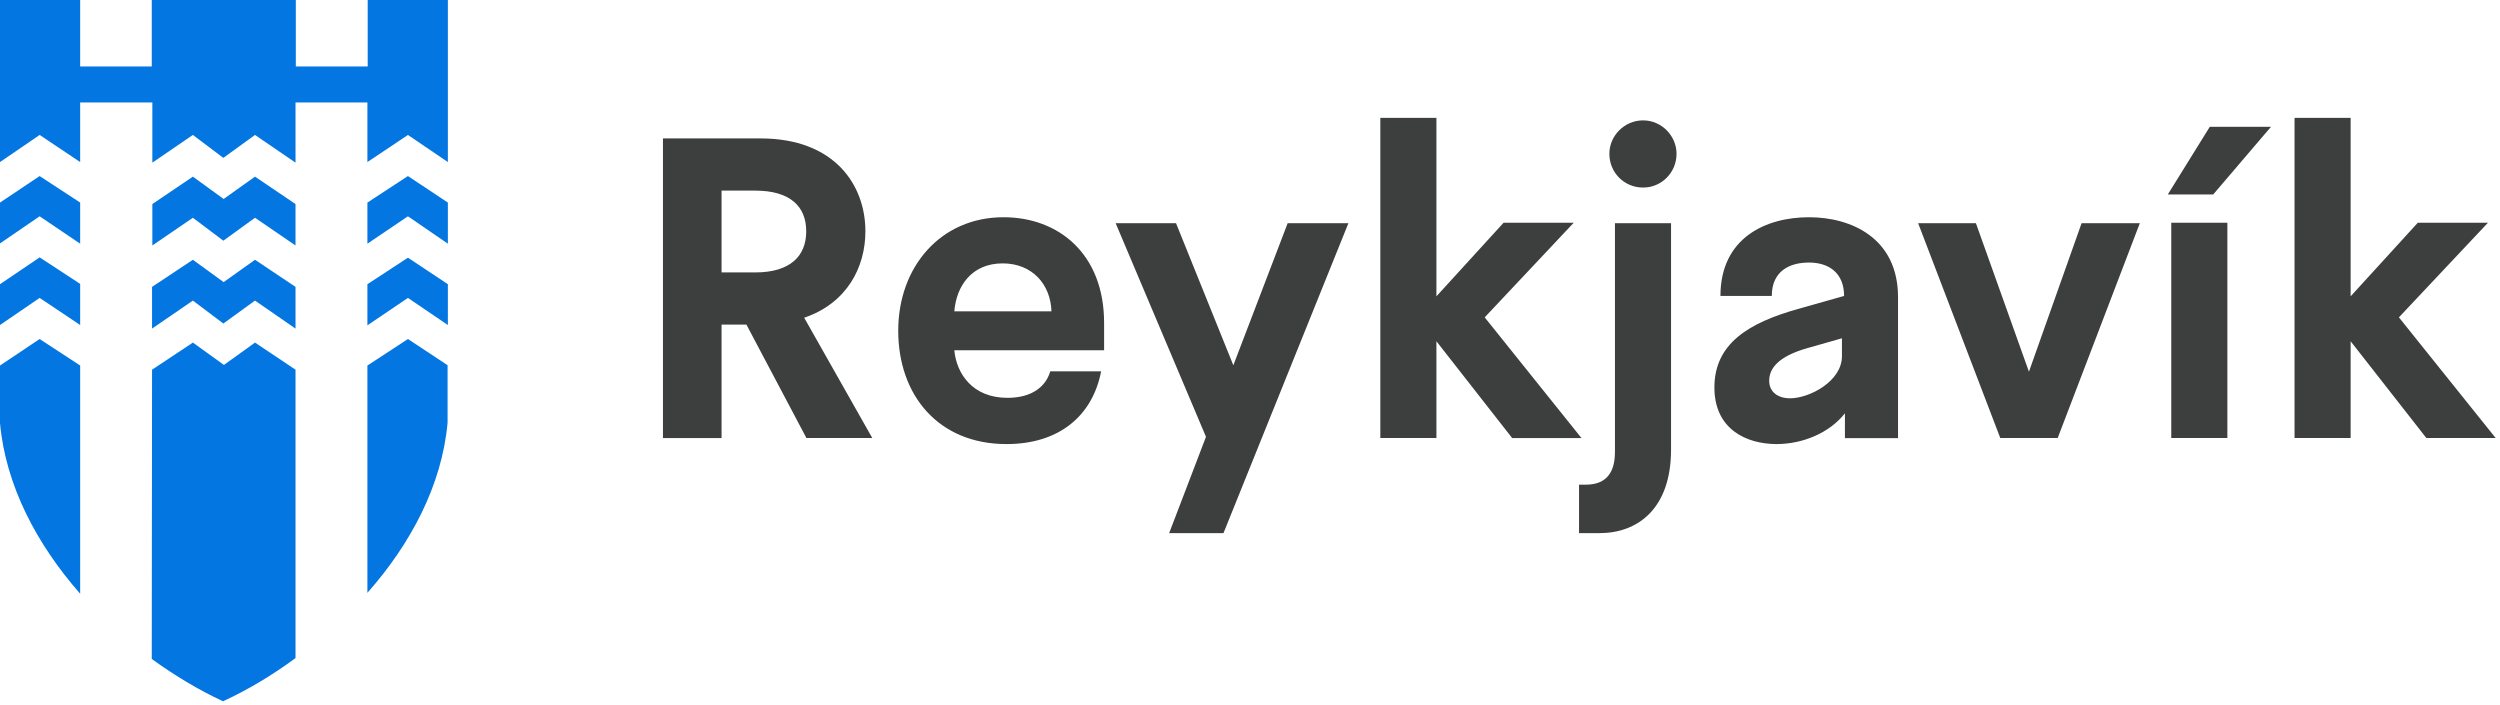 <svg xmlns="http://www.w3.org/2000/svg" width="578" height="163" viewBox="0 0 578 163"><path d="M560.976 101.273L543.468 78.9v22.373h-12.97V27.249h12.97V68.51l15.529-17.016h16.218l-20.584 21.878L577 101.273h-16.024zm-49.277-56.319h-10.497l9.701-15.64h14.153l-13.357 15.64zm-9.701 6.539h12.971v49.78h-12.971v-49.78zm-7.269.109l-18.992 49.671h-13.271l-18.992-49.671h13.357l12.26 34.334 12.174-34.334h13.464zm-98.36 37.989c0-10.089 7.808-14.951 19.486-18.199l10.497-2.969c0-5.442-3.657-7.723-8.108-7.723-4.646 0-8.604 2.086-8.604 7.723h-11.873c0-13.359 10.389-18.199 20.477-18.199 9.7 0 20.583 4.754 20.583 18.501v32.57h-12.28V95.55c-3.571 4.562-9.787 7.121-15.831 7.121-7.033-.022-14.347-3.484-14.347-13.08zm29.489-7.227v-4.153l-8.021 2.281c-6.927 1.979-8.798 4.84-8.798 7.529 0 2.581 1.979 4.065 4.84 4.065 4.558-.022 11.979-3.979 11.979-9.722zm-60.805 29.688h1.592c3.85 0 6.731-1.873 6.731-7.53V51.6h12.97v52.362c0 13.747-7.807 19.297-16.519 19.297h-4.753v-11.207h-.021zm7.033-76.5c0-4.152 3.463-7.723 7.808-7.723 4.259 0 7.723 3.571 7.723 7.723 0 4.346-3.464 7.809-7.723 7.809-4.345.021-7.808-3.442-7.808-7.809zm-22.475 65.721L332.102 78.9v22.373h-12.97V27.249h12.97V68.51l15.529-17.016h16.218l-20.584 21.878 22.37 27.902h-16.024zm-37.858-49.671l-28.886 71.659h-12.561l8.518-22.268-20.886-49.391h13.96l13.25 32.85 12.561-32.85h14.044zm-56.481 29.385h-34.629c.495 5.334 4.151 10.992 12.282 10.992 5.742 0 8.904-2.667 9.894-6.13h11.765c-1.979 10.281-9.7 16.822-21.875 16.822-15.745 0-25.036-11.272-25.036-26.223 0-14.736 9.786-26.224 24.349-26.224 12.668 0 23.25 8.411 23.25 24.438v6.325zm-12.175-9.014c-.192-6.238-4.452-11.079-11.271-11.079-7.119 0-10.689 5.141-11.184 11.079h22.455zm-70.526 3.076h-5.743v26.224h-13.55V32.002h22.563c17.121 0 24.24 10.778 24.24 21.47 0 8.304-4.259 16.629-14.153 19.984l15.745 27.816h-15.228l-13.874-26.223zm-5.744-12.068h7.808c7.915 0 11.765-3.657 11.765-9.508 0-5.852-3.851-9.401-11.765-9.401h-7.808v18.909z" fill="#3D3F3E"/><path d="M84.945 65.709v9.505l9.369-6.337 9.233 6.268v-9.436l-9.233-6.13-9.369 6.13zm-33.24-19.703l-7.113-5.166-9.37 6.336v9.574l9.37-6.405 7.044 5.303 7.318-5.303 9.37 6.405v-9.574l-9.37-6.336-7.249 5.166zm42.609-5.3l-9.369 6.13v9.505l9.369-6.337 9.233 6.337v-9.505l-9.233-6.13zM9.165 31.2l9.37 6.268V23.693h16.688v13.913l9.37-6.406 7.044 5.303 7.318-5.303 9.37 6.406V23.693h16.62v13.775l9.369-6.268 9.233 6.268V0H85.013v15.359h-16.62V0H35.086v15.359H18.535V0H0v37.468L9.165 31.2zm0 37.674l9.37 6.268v-9.505l-9.37-6.13L0 65.706v9.436l9.165-6.268zm9.37-12.533v-9.505l-9.37-6.13L0 46.836v9.437l9.165-6.268 9.37 6.336zm75.779 22.038l-9.369 6.13v52.551c9.985-11.296 17.234-24.863 18.535-39.328V84.438l-9.166-6.059zm-75.779 6.13l-9.37-6.13L0 84.509V97.8c1.299 14.465 8.549 28.103 18.535 39.468V84.509zm49.79.964l-9.37-6.267-7.181 5.165-7.182-5.165-9.438 6.267-.068 66.879c5.334 3.856 10.942 7.231 16.482 9.779 5.677-2.618 11.354-5.991 16.756-9.986m.001-85.819l-9.37-6.268-7.25 5.166-7.113-5.166-9.438 6.268v9.643l9.438-6.475 7.044 5.304 7.318-5.304 9.37 6.475" fill="#0376E1"/></svg>